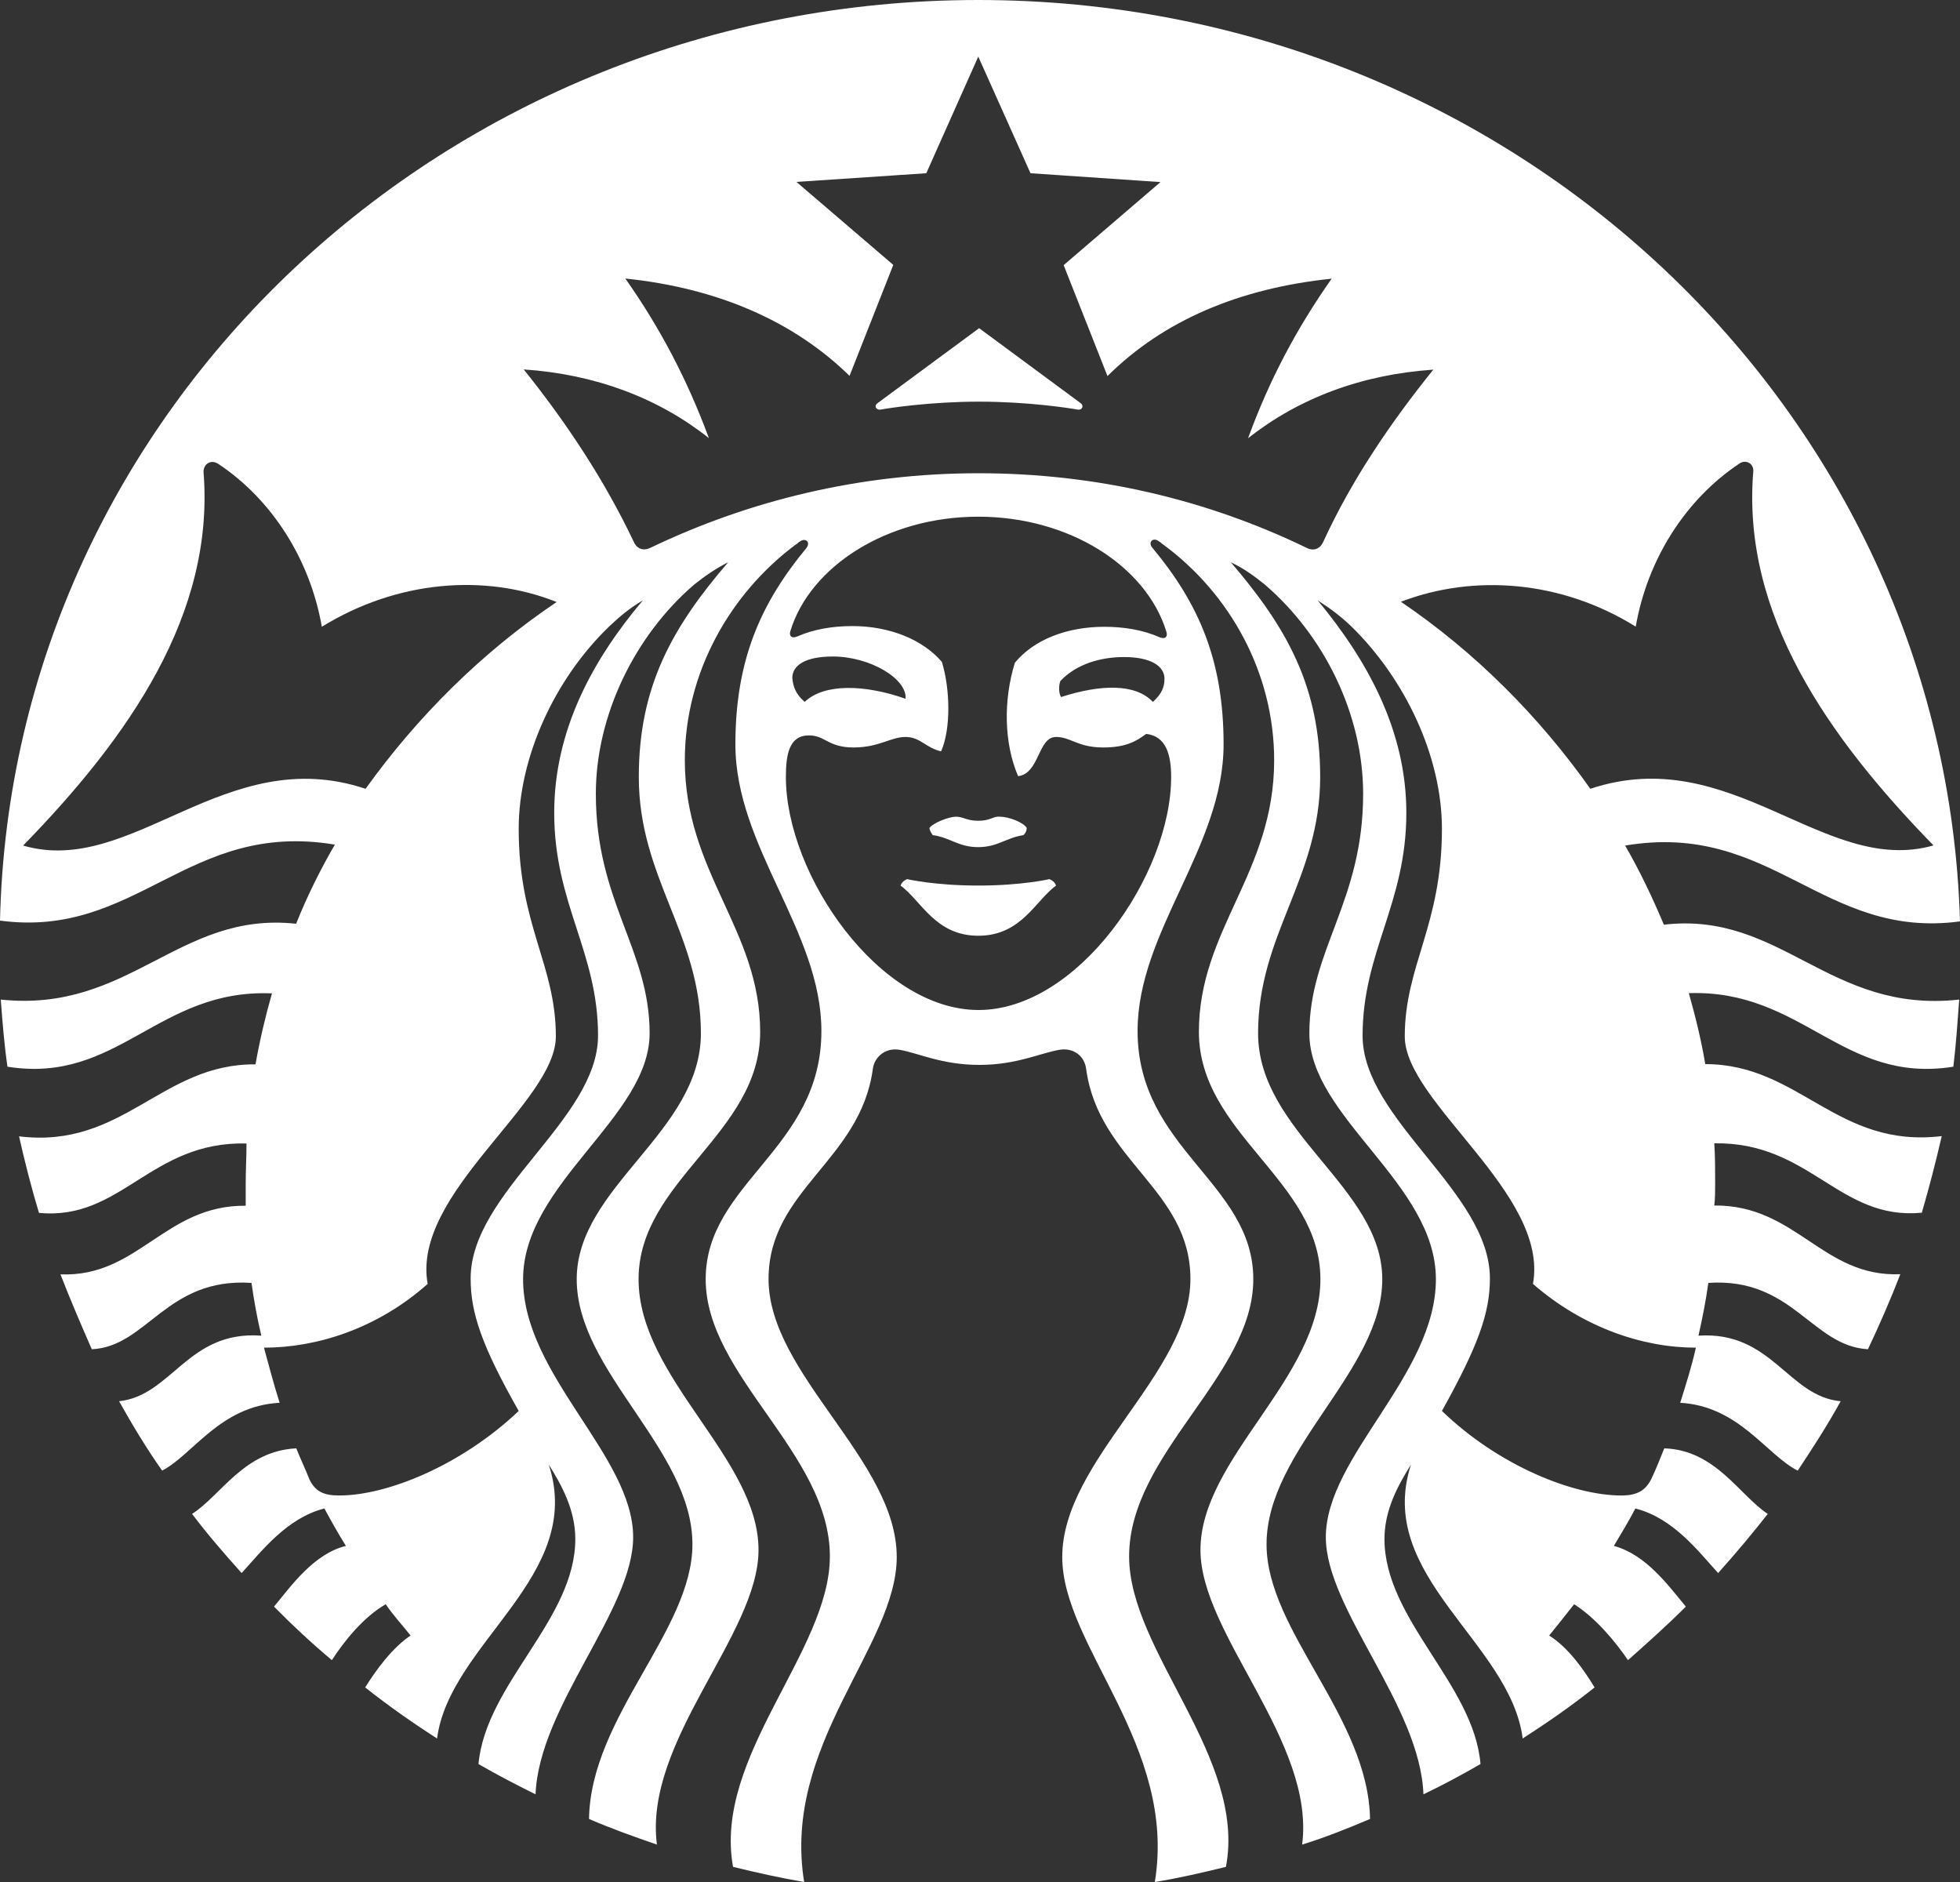 <svg width="25" height="24" viewBox="0 0 25 24" fill="none" xmlns="http://www.w3.org/2000/svg">
<rect x="0" y="0" width="25" height="24" fill="#333333" stroke="none"/>
<path d="M13.744 5.223C13.639 5.204 13.111 5.122 12.489 5.122C11.866 5.122 11.338 5.204 11.233 5.223C11.169 5.233 11.148 5.171 11.192 5.142C11.233 5.112 12.489 4.185 12.489 4.185C12.489 4.185 13.744 5.112 13.785 5.142C13.826 5.171 13.808 5.233 13.744 5.223ZM11.571 11.211C11.571 11.211 11.507 11.231 11.487 11.293C11.751 11.486 11.93 11.933 12.478 11.933C13.027 11.933 13.206 11.486 13.47 11.293C13.449 11.231 13.385 11.211 13.385 11.211C13.385 11.211 13.037 11.293 12.478 11.293C11.92 11.293 11.571 11.211 11.571 11.211ZM12.478 10.467C12.33 10.467 12.289 10.415 12.194 10.415C12.099 10.415 11.899 10.496 11.856 10.558C11.856 10.588 11.876 10.62 11.897 10.65C12.117 10.679 12.225 10.803 12.476 10.803C12.727 10.803 12.834 10.682 13.055 10.65C13.085 10.62 13.096 10.588 13.096 10.558C13.055 10.486 12.863 10.415 12.758 10.415C12.668 10.405 12.637 10.467 12.478 10.467ZM24.99 12.747C24.969 13.031 24.949 13.328 24.915 13.603C23.501 13.828 22.996 12.616 21.541 12.665C21.625 12.96 21.7 13.266 21.751 13.57C22.953 13.57 23.429 14.649 24.767 14.488C24.692 14.815 24.608 15.139 24.513 15.465C23.457 15.566 23.089 14.56 21.866 14.58C21.877 14.753 21.877 14.916 21.877 15.089C21.877 15.181 21.877 15.282 21.866 15.373C22.912 15.364 23.247 16.291 24.239 16.249C24.113 16.575 23.975 16.89 23.826 17.206C23.109 17.166 22.866 16.288 21.79 16.36C21.759 16.585 21.715 16.808 21.664 17.033C22.602 16.971 22.804 17.807 23.478 17.869C23.309 18.176 23.119 18.47 22.93 18.754C22.53 18.552 22.181 17.931 21.431 17.889C21.505 17.654 21.579 17.421 21.631 17.186C20.957 17.186 20.196 16.932 19.553 16.373C19.763 15.223 17.918 14.06 17.918 13.217C17.918 12.312 18.392 11.802 18.392 10.57C18.392 9.653 17.928 8.666 17.241 7.993C17.103 7.86 16.967 7.758 16.808 7.657C17.441 8.421 17.938 9.317 17.938 10.365C17.938 11.525 17.38 12.136 17.38 13.207C17.38 14.278 19.004 15.203 19.004 16.303C19.004 16.741 18.856 17.159 18.392 17.993C19.12 18.695 20.07 19.071 20.68 19.071C20.88 19.071 20.985 19.009 21.059 18.868C21.123 18.735 21.174 18.604 21.228 18.47C21.882 18.49 22.189 19.071 22.548 19.306C22.348 19.561 22.135 19.815 21.915 20.06C21.672 19.796 21.346 19.358 20.859 19.237C20.775 19.4 20.68 19.553 20.585 19.714C20.998 19.825 21.282 20.223 21.503 20.488C21.269 20.723 21.018 20.946 20.765 21.171C20.606 20.936 20.352 20.631 20.078 20.458C19.973 20.592 19.868 20.723 19.76 20.857C20.004 21.01 20.203 21.294 20.339 21.519C20.045 21.754 19.737 21.967 19.422 22.17C19.263 20.938 17.534 20.102 17.997 18.678C17.838 18.932 17.659 19.249 17.659 19.625C17.659 20.654 18.799 21.477 18.884 22.496C18.651 22.63 18.41 22.761 18.156 22.882C18.115 21.752 16.911 20.52 16.911 19.603C16.911 18.574 18.315 17.535 18.315 16.313C18.315 15.091 16.701 14.246 16.701 13.177C16.701 12.109 17.387 11.498 17.387 10.123C17.387 9.114 16.893 8.107 16.132 7.454C15.994 7.343 15.868 7.251 15.699 7.17C16.416 8.006 16.839 8.758 16.839 9.908C16.839 11.201 16.047 11.913 16.047 13.177C16.047 14.441 17.631 15.143 17.631 16.313C17.631 17.483 16.155 18.482 16.155 19.694C16.155 20.795 17.452 21.893 17.475 23.196C17.19 23.317 16.906 23.431 16.609 23.523C16.778 22.209 15.312 20.844 15.312 19.766C15.312 18.596 16.842 17.577 16.842 16.313C16.842 15.052 15.292 14.461 15.292 13.158C15.292 11.854 16.252 11.132 16.252 9.695C16.252 8.575 15.684 7.568 14.838 6.945C14.818 6.935 14.807 6.915 14.784 6.905C14.71 6.843 14.636 6.915 14.7 6.987C15.292 7.699 15.607 8.421 15.607 9.492C15.607 10.805 14.51 11.874 14.51 13.148C14.51 14.654 15.986 15.082 15.986 16.313C15.986 17.545 14.402 18.532 14.402 19.848C14.402 21.059 15.901 22.412 15.637 23.807C15.343 23.879 15.035 23.951 14.73 24C15.015 22.259 13.549 20.997 13.549 19.855C13.549 18.623 15.184 17.513 15.184 16.311C15.184 15.171 14.013 14.805 13.854 13.632C13.834 13.469 13.695 13.358 13.516 13.387C13.273 13.427 12.968 13.58 12.494 13.58C12.009 13.58 11.712 13.427 11.471 13.387C11.292 13.358 11.153 13.479 11.133 13.632C10.974 14.802 9.803 15.171 9.803 16.311C9.803 17.523 11.438 18.623 11.438 19.855C11.438 20.995 9.972 22.247 10.257 24C9.952 23.948 9.644 23.879 9.35 23.807C9.096 22.402 10.585 21.057 10.585 19.848C10.585 18.534 9.001 17.547 9.001 16.313C9.001 15.082 10.477 14.654 10.477 13.148C10.477 11.874 9.38 10.805 9.38 9.492C9.38 8.424 9.698 7.699 10.287 6.987C10.341 6.915 10.277 6.853 10.203 6.905C10.182 6.915 10.172 6.935 10.149 6.945C9.316 7.566 8.735 8.575 8.735 9.695C8.735 11.129 9.696 11.854 9.696 13.158C9.696 14.461 8.145 15.052 8.145 16.313C8.145 17.575 9.675 18.594 9.675 19.766C9.675 20.844 8.209 22.2 8.379 23.523C8.084 23.421 7.8 23.32 7.513 23.196C7.533 21.893 8.832 20.792 8.832 19.694C8.832 18.482 7.356 17.495 7.356 16.313C7.356 15.131 8.94 14.439 8.94 13.177C8.94 11.916 8.148 11.201 8.148 9.908C8.148 8.758 8.571 8.003 9.288 7.17C9.129 7.251 8.994 7.343 8.855 7.454C8.097 8.105 7.6 9.124 7.6 10.123C7.6 11.498 8.286 12.109 8.286 13.177C8.286 14.246 6.672 15.091 6.672 16.313C6.672 17.535 8.076 18.564 8.076 19.603C8.076 20.53 6.875 21.762 6.831 22.882C6.588 22.761 6.347 22.637 6.103 22.496C6.198 21.467 7.338 20.654 7.338 19.625C7.338 19.249 7.159 18.932 7 18.678C7.464 20.102 5.734 20.948 5.575 22.17C5.258 21.967 4.953 21.752 4.658 21.519C4.797 21.294 5.007 21.01 5.237 20.857C5.132 20.723 5.017 20.602 4.92 20.458C4.635 20.622 4.392 20.926 4.233 21.171C3.979 20.958 3.726 20.723 3.495 20.488C3.715 20.223 4.002 19.815 4.412 19.714C4.317 19.561 4.223 19.397 4.138 19.237C3.654 19.358 3.326 19.796 3.082 20.06C2.862 19.815 2.649 19.57 2.45 19.306C2.818 19.071 3.113 18.502 3.779 18.47C3.833 18.604 3.895 18.735 3.948 18.868C4.023 19.021 4.128 19.071 4.328 19.071C4.94 19.071 5.888 18.685 6.616 17.993C6.142 17.157 6.003 16.741 6.003 16.303C6.003 15.203 7.628 14.278 7.628 13.207C7.628 12.136 7.069 11.528 7.069 10.365C7.069 9.317 7.554 8.421 8.199 7.657C8.04 7.749 7.905 7.86 7.766 7.993C7.069 8.666 6.616 9.663 6.616 10.57C6.616 11.802 7.09 12.302 7.09 13.217C7.09 14.063 5.245 15.223 5.455 16.373C4.812 16.944 4.041 17.186 3.367 17.186C3.431 17.421 3.492 17.654 3.567 17.889C2.808 17.928 2.46 18.552 2.068 18.754C1.868 18.47 1.689 18.173 1.519 17.869C2.193 17.797 2.396 16.964 3.333 17.033C3.28 16.808 3.239 16.585 3.208 16.36C2.122 16.288 1.878 17.174 1.171 17.206C1.033 16.892 0.897 16.575 0.771 16.251C1.763 16.291 2.101 15.366 3.134 15.376C3.134 15.284 3.134 15.193 3.134 15.091C3.134 14.918 3.144 14.755 3.144 14.582C1.919 14.552 1.55 15.569 0.497 15.467C0.402 15.151 0.318 14.827 0.243 14.491C1.573 14.654 2.058 13.563 3.259 13.573C3.313 13.266 3.385 12.962 3.469 12.668C2.014 12.606 1.509 13.828 0.095 13.603C0.054 13.318 0.031 13.031 0.01 12.747C1.655 12.92 2.278 11.617 3.777 11.78C3.915 11.434 4.082 11.097 4.271 10.771C2.396 10.457 1.75 11.973 0 11.74C0.149 5.223 5.686 0 12.478 0C19.281 0 24.81 5.223 25 11.75C23.25 11.985 22.604 10.467 20.729 10.783C20.918 11.11 21.077 11.446 21.223 11.792C22.722 11.617 23.332 12.93 24.99 12.747ZM7.1 7.677C6.183 7.311 5.063 7.402 4.105 7.993C3.956 7.138 3.472 6.373 2.785 5.916C2.69 5.854 2.596 5.916 2.596 6.017C2.742 7.83 1.645 9.398 0.295 10.783C1.689 11.189 2.87 9.46 4.663 10.059C5.327 9.134 6.149 8.317 7.1 7.677ZM12.478 6.589C11.318 6.589 10.336 7.219 10.082 8.045C10.062 8.107 10.093 8.147 10.167 8.117C10.377 8.026 10.61 7.984 10.874 7.984C11.348 7.984 11.771 8.157 12.014 8.441C12.12 8.787 12.13 9.297 12.004 9.581C11.815 9.542 11.74 9.398 11.551 9.398C11.361 9.398 11.213 9.532 10.887 9.532C10.559 9.532 10.528 9.378 10.318 9.378C10.065 9.378 10.024 9.623 10.024 9.908C10.024 11.159 11.215 12.88 12.481 12.88C13.746 12.88 14.938 11.159 14.938 9.908C14.938 9.623 14.874 9.388 14.62 9.359C14.495 9.45 14.367 9.532 14.072 9.532C13.744 9.532 13.659 9.398 13.47 9.398C13.237 9.398 13.26 9.866 12.986 9.898C12.806 9.48 12.796 8.931 12.945 8.451C13.188 8.157 13.608 7.993 14.085 7.993C14.338 7.993 14.579 8.033 14.792 8.127C14.866 8.157 14.897 8.117 14.877 8.055C14.62 7.219 13.639 6.589 12.478 6.589ZM14.336 8.379C14.052 8.379 13.734 8.461 13.524 8.686C13.503 8.748 13.503 8.839 13.534 8.889C14.041 8.725 14.485 8.716 14.705 8.951C14.82 8.849 14.853 8.758 14.853 8.656C14.853 8.491 14.674 8.379 14.336 8.379ZM10.264 8.951C10.508 8.716 11.023 8.725 11.551 8.911C11.571 8.656 11.097 8.372 10.623 8.372C10.275 8.372 10.106 8.483 10.106 8.646C10.116 8.755 10.147 8.849 10.264 8.951ZM18.282 4.714C17.364 4.776 16.562 5.08 15.919 5.589C16.194 4.835 16.542 4.185 16.985 3.554C15.814 3.675 14.843 4.083 14.126 4.796L13.567 3.381L14.802 2.322L13.144 2.209L12.478 0.722L11.815 2.209L10.159 2.32L11.394 3.378L10.836 4.793C10.118 4.091 9.147 3.673 7.976 3.552C8.42 4.182 8.768 4.845 9.042 5.587C8.399 5.077 7.597 4.773 6.68 4.711C7.228 5.394 7.712 6.126 8.084 6.91C8.125 7.002 8.209 7.031 8.304 6.982C9.56 6.381 10.974 6.035 12.481 6.035C13.98 6.035 15.392 6.371 16.657 6.982C16.752 7.034 16.837 7.002 16.878 6.91C17.236 6.129 17.731 5.397 18.282 4.714ZM20.285 10.059C22.089 9.458 23.27 11.179 24.662 10.781C23.311 9.396 22.215 7.828 22.363 6.015C22.374 5.913 22.269 5.852 22.184 5.913C21.497 6.371 21.013 7.135 20.864 7.991C19.914 7.4 18.797 7.318 17.869 7.674C18.817 8.317 19.63 9.134 20.285 10.059Z" fill="white"/>
</svg>
